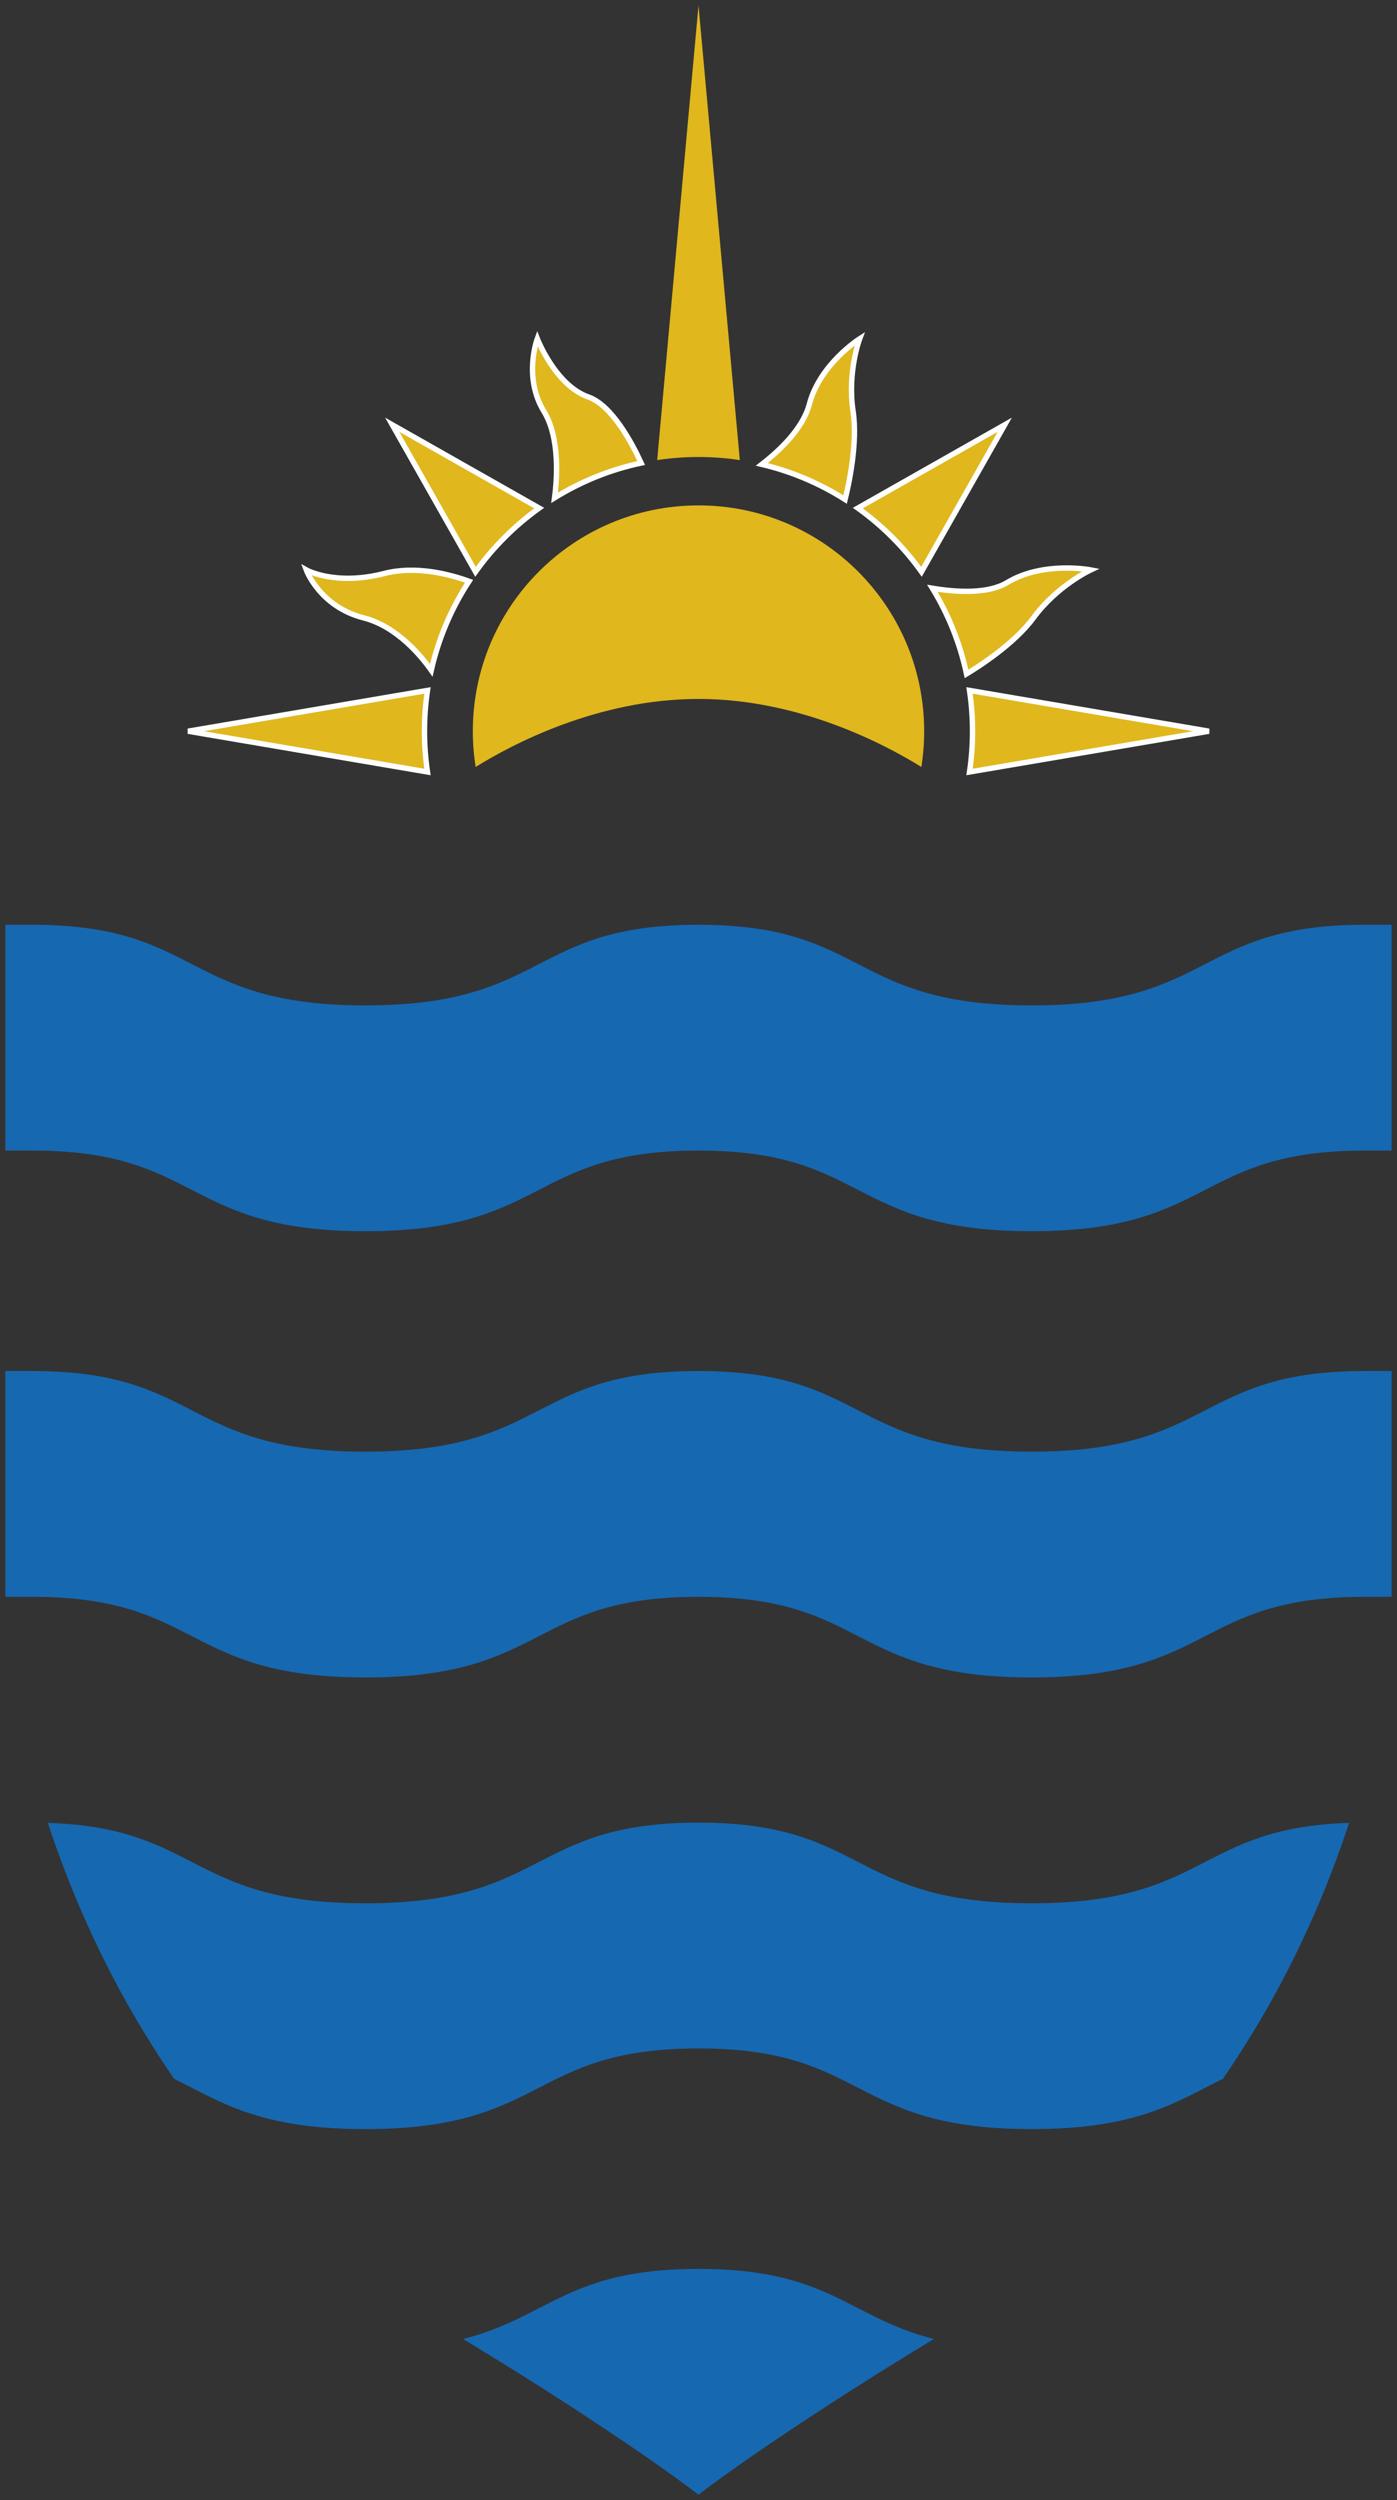 <?xml version="1.0" standalone="no"?>
<!DOCTYPE svg PUBLIC "-//W3C//DTD SVG 1.1//EN" "http://www.w3.org/Graphics/SVG/1.1/DTD/svg11.dtd">
<svg id="jcu_logo" viewBox="0 0 260 465" version="1.1"
	xmlns="http://www.w3.org/2000/svg" xml:space="preserve"
	x="0px" y="0px" width="260px" height="465px">
		<rect x="0" y="0" width="260" height="465" fill="#333333" stroke="none"/>
		<g>
			<path d="M 137.69 85.575 L 130 1 L 122.31 85.575 C 124.818 85.196 127.386 85 130 85 C 132.613 85 135.182 85.196 137.69 85.575 Z" fill="#e0b71d"/>
			<path d="M 171.5 106.35 L 187 79 L 159.65 94.5 C 164.221 97.772 168.228 101.779 171.5 106.35 Z" stroke="#ffffff00" stroke-width="1" fill="#e0b71d"/>
			<path d="M 160 63 C 160 63 152.597 67.69 150.632 75.178 C 149.441 79.717 145.052 83.833 141.78 86.37 C 147.358 87.689 152.582 89.927 157.285 92.91 C 157.983 90.095 159.658 82.399 158.772 76.51 C 157.667 69.167 160 63 160 63 Z" stroke="#ffffff00" stroke-width="1" fill="#e0b71d"/>
			<path d="M 203 106 C 203 106 194.164 104.299 187.453 108.347 C 183.894 110.494 178.098 110.167 173.53 109.415 C 176.491 114.253 178.668 119.621 179.885 125.345 C 182.335 123.867 188.828 119.685 192.344 114.913 C 196.795 108.871 203 106 203 106 Z" stroke="#ffffff00" stroke-width="1" fill="#e0b71d"/>
			<path d="M 225 136 L 180.44 128.415 C 180.809 130.89 181 133.423 181 136 C 181 138.577 180.809 141.11 180.44 143.585 L 225 136 Z" stroke="#ffffff00" stroke-width="1" fill="#e0b71d"/>
			<path d="M 100.35 94.5 L 73 79 L 88.5 106.35 C 91.772 101.779 95.779 97.772 100.35 94.5 Z" stroke="#ffffff00" stroke-width="1" fill="#e0b71d"/>
			<path d="M 100 63 C 100 63 97.333 70.167 101.228 76.51 C 104.278 81.477 103.636 89.391 103.215 92.59 C 108.101 89.569 113.535 87.348 119.335 86.115 C 117.537 82.222 113.835 75.357 109.5 73.833 C 103.368 71.678 100 63 100 63 Z" stroke="#ffffff00" stroke-width="1" fill="#e0b71d"/>
			<path d="M 57 106 C 57 106 59.5 112.833 67.656 114.913 C 73.919 116.511 78.484 122.142 80.265 124.67 C 81.623 118.682 84.035 113.093 87.295 108.11 C 83.564 106.763 77.335 105.165 71.5 106.667 C 62.38 109.014 57 106 57 106 Z" stroke="#ffffff00" stroke-width="1" fill="#e0b71d"/>
			<path d="M 35 136 L 79.56 143.585 C 79.191 141.11 79 138.577 79 136 C 79 133.423 79.191 130.89 79.56 128.415 L 35 136 Z" stroke="#ffffff00" stroke-width="1" fill="#e0b71d"/>
			<path d="M 88.525 142.65 C 95.326 138.43 111.257 130 130 130 C 148.743 130 164.674 138.43 171.475 142.65 C 171.82 140.484 172 138.263 172 136 C 172 112.804 153.196 94 130 94 C 106.804 94 88 112.804 88 136 C 88 138.263 88.18 140.484 88.525 142.65 Z" fill="#e0b71d"/>
		</g>
		<g>
			<path d="M 130 214 C 161.5 214 158 229 192 229 C 226 229 222.5 214 254 214 L 259 214 L 259 172 L 254 172 C 222.5 172 226 187 192 187 C 158 187 161.5 172 130 172 C 98.5 172 102 187 68 187 C 34 187 37.5 172 6 172 L 1 172 L 1 214 L 6 214 C 37.5 214 34 229 68 229 C 102 229 98.5 214 130 214 Z" fill="#1668b1"/>
			<path d="M 130 297 C 161.5 297 158 312 192 312 C 226 312 222.5 297 254 297 L 259 297 L 259 255 L 254 255 C 222.5 255 226 270 192 270 C 158 270 161.5 255 130 255 C 98.5 255 102 270 68 270 C 34 270 37.5 255 6 255 L 1 255 L 1 297 L 6 297 C 37.5 297 34 312 68 312 C 102 312 98.5 297 130 297 Z" fill="#1668b1"/>
			<path d="M 130 381 C 161.5 381 158 396 192 396 C 211.817 396 218.897 390.906 227.59 386.655 C 229.573 383.781 231.543 380.733 233.5 377.5 C 241.693 363.964 247.286 350.618 251.09 339.045 C 222.687 339.942 224.915 354 192 354 C 158 354 161.5 339 130 339 C 98.5 339 102 354 68 354 C 35.085 354 37.313 339.942 8.91 339.045 C 12.714 350.618 18.307 363.964 26.5 377.5 C 28.457 380.733 30.427 383.781 32.41 386.655 C 41.103 390.906 48.183 396 68 396 C 102 396 98.5 381 130 381 Z" fill="#1668b1"/>
			<path d="M 173.81 435.035 C 157.79 430.967 154.356 422 130 422 C 105.644 422 102.21 430.967 86.19 435.035 C 90 437.372 93.778 439.653 97.5 442 C 120.5 456.5 130 464 130 464 C 130 464 139.5 456.5 162.5 442 C 166.222 439.653 170 437.372 173.81 435.035 Z" fill="#1668b1"/>
		</g>
</svg>